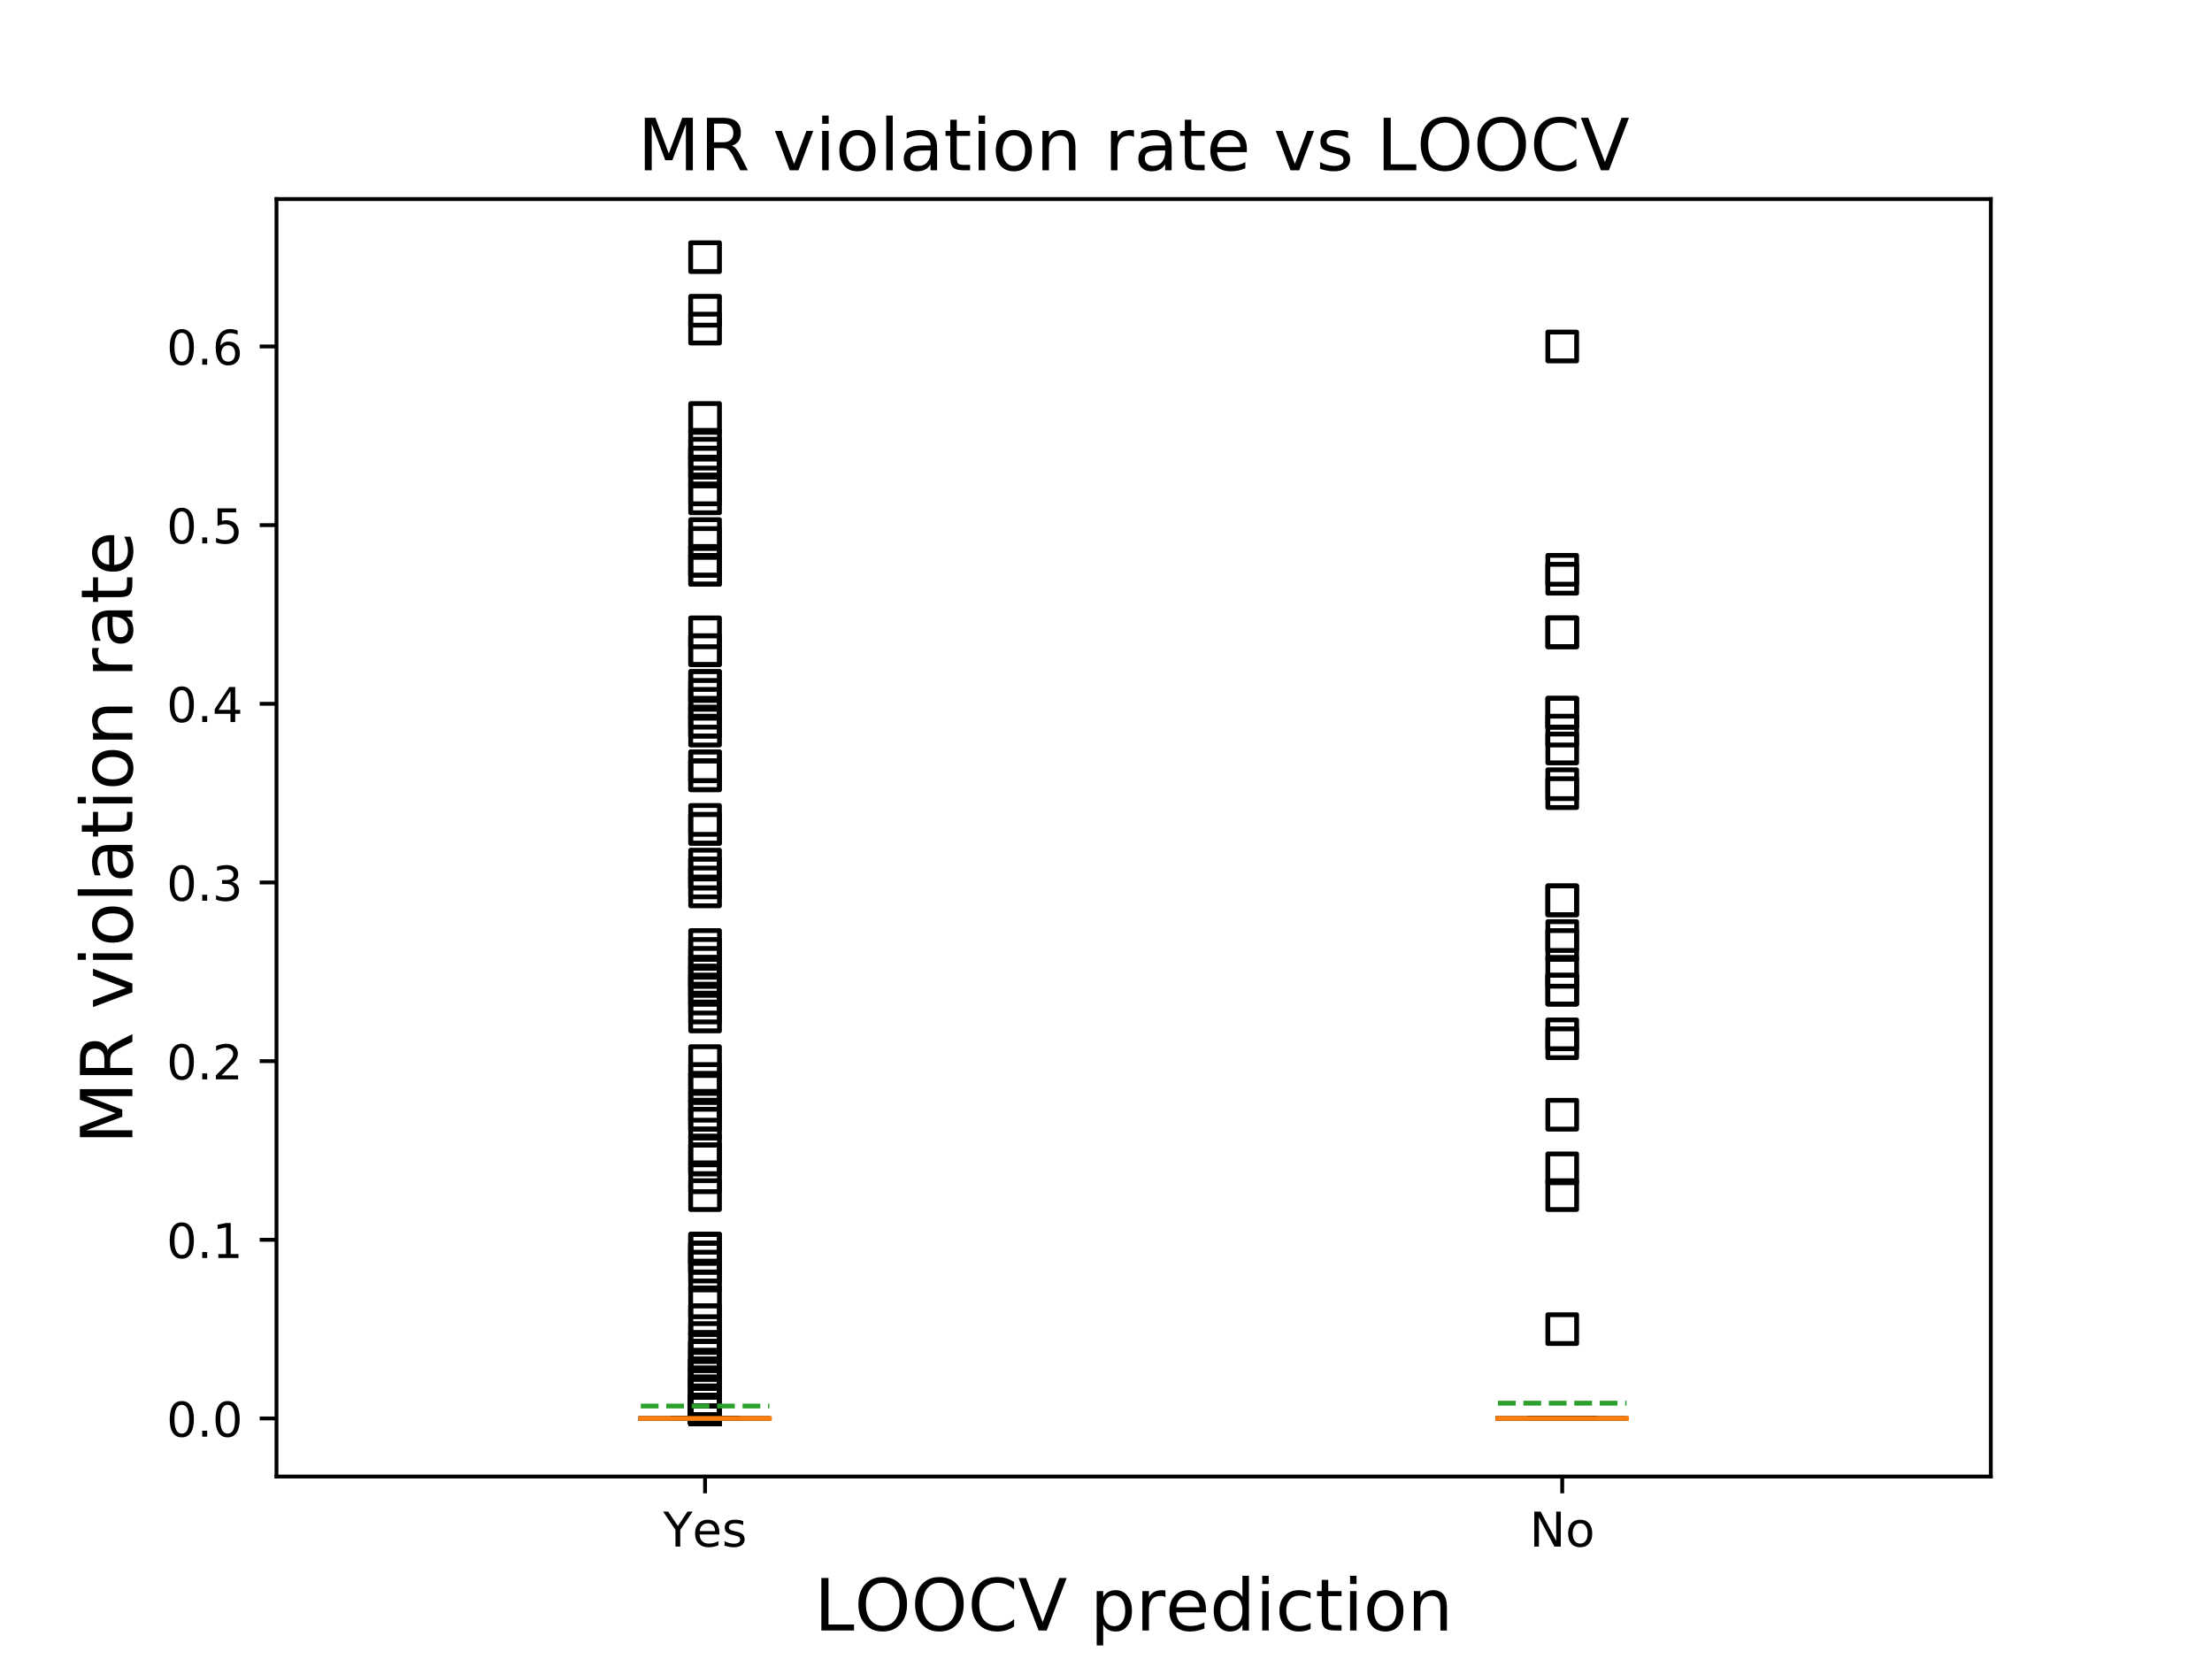 <?xml version="1.0" encoding="utf-8" standalone="no"?>
<!DOCTYPE svg PUBLIC "-//W3C//DTD SVG 1.1//EN"
  "http://www.w3.org/Graphics/SVG/1.1/DTD/svg11.dtd">
<!-- Created with matplotlib (https://matplotlib.org/) -->
<svg height="345.6pt" version="1.1" viewBox="0 0 460.8 345.6" width="460.8pt" xmlns="http://www.w3.org/2000/svg" xmlns:xlink="http://www.w3.org/1999/xlink">
 <defs>
  <style type="text/css">
*{stroke-linecap:butt;stroke-linejoin:round;}
  </style>
 </defs>
 <g id="figure_1">
  <g id="patch_1">
   <path d="M 0 345.6 
L 460.8 345.6 
L 460.8 0 
L 0 0 
z
" style="fill:#ffffff;"/>
  </g>
  <g id="axes_1">
   <g id="patch_2">
    <path d="M 57.6 307.584 
L 414.72 307.584 
L 414.72 41.472 
L 57.6 41.472 
z
" style="fill:#ffffff;"/>
   </g>
   <g id="matplotlib.axis_1">
    <g id="xtick_1">
     <g id="line2d_1">
      <defs>
       <path d="M 0 0 
L 0 3.5 
" id="m3dc7f9dce0" style="stroke:#000000;stroke-width:0.8;"/>
      </defs>
      <g>
       <use style="stroke:#000000;stroke-width:0.8;" x="146.88" xlink:href="#m3dc7f9dce0" y="307.584"/>
      </g>
     </g>
     <g id="text_1">
      <!-- Yes -->
      <defs>
       <path d="M -0.203 72.906 
L 10.406 72.906 
L 30.609 42.922 
L 50.688 72.906 
L 61.281 72.906 
L 35.5 34.719 
L 35.5 0 
L 25.594 0 
L 25.594 34.719 
z
" id="DejaVuSans-89"/>
       <path d="M 56.203 29.594 
L 56.203 25.203 
L 14.891 25.203 
Q 15.484 15.922 20.484 11.062 
Q 25.484 6.203 34.422 6.203 
Q 39.594 6.203 44.453 7.469 
Q 49.312 8.734 54.109 11.281 
L 54.109 2.781 
Q 49.266 0.734 44.188 -0.344 
Q 39.109 -1.422 33.891 -1.422 
Q 20.797 -1.422 13.156 6.188 
Q 5.516 13.812 5.516 26.812 
Q 5.516 40.234 12.766 48.109 
Q 20.016 56 32.328 56 
Q 43.359 56 49.781 48.891 
Q 56.203 41.797 56.203 29.594 
z
M 47.219 32.234 
Q 47.125 39.594 43.094 43.984 
Q 39.062 48.391 32.422 48.391 
Q 24.906 48.391 20.391 44.141 
Q 15.875 39.891 15.188 32.172 
z
" id="DejaVuSans-101"/>
       <path d="M 44.281 53.078 
L 44.281 44.578 
Q 40.484 46.531 36.375 47.5 
Q 32.281 48.484 27.875 48.484 
Q 21.188 48.484 17.844 46.438 
Q 14.5 44.391 14.5 40.281 
Q 14.5 37.156 16.891 35.375 
Q 19.281 33.594 26.516 31.984 
L 29.594 31.297 
Q 39.156 29.25 43.188 25.516 
Q 47.219 21.781 47.219 15.094 
Q 47.219 7.469 41.188 3.016 
Q 35.156 -1.422 24.609 -1.422 
Q 20.219 -1.422 15.453 -0.562 
Q 10.688 0.297 5.422 2 
L 5.422 11.281 
Q 10.406 8.688 15.234 7.391 
Q 20.062 6.109 24.812 6.109 
Q 31.156 6.109 34.562 8.281 
Q 37.984 10.453 37.984 14.406 
Q 37.984 18.062 35.516 20.016 
Q 33.062 21.969 24.703 23.781 
L 21.578 24.516 
Q 13.234 26.266 9.516 29.906 
Q 5.812 33.547 5.812 39.891 
Q 5.812 47.609 11.281 51.797 
Q 16.75 56 26.812 56 
Q 31.781 56 36.172 55.266 
Q 40.578 54.547 44.281 53.078 
z
" id="DejaVuSans-115"/>
      </defs>
      <g transform="translate(138.155 322.182)scale(0.1 -0.1)">
       <use xlink:href="#DejaVuSans-89"/>
       <use x="60.881" xlink:href="#DejaVuSans-101"/>
       <use x="122.404" xlink:href="#DejaVuSans-115"/>
      </g>
     </g>
    </g>
    <g id="xtick_2">
     <g id="line2d_2">
      <g>
       <use style="stroke:#000000;stroke-width:0.8;" x="325.44" xlink:href="#m3dc7f9dce0" y="307.584"/>
      </g>
     </g>
     <g id="text_2">
      <!-- No -->
      <defs>
       <path d="M 9.812 72.906 
L 23.094 72.906 
L 55.422 11.922 
L 55.422 72.906 
L 64.984 72.906 
L 64.984 0 
L 51.703 0 
L 19.391 60.984 
L 19.391 0 
L 9.812 0 
z
" id="DejaVuSans-78"/>
       <path d="M 30.609 48.391 
Q 23.391 48.391 19.188 42.75 
Q 14.984 37.109 14.984 27.297 
Q 14.984 17.484 19.156 11.844 
Q 23.344 6.203 30.609 6.203 
Q 37.797 6.203 41.984 11.859 
Q 46.188 17.531 46.188 27.297 
Q 46.188 37.016 41.984 42.703 
Q 37.797 48.391 30.609 48.391 
z
M 30.609 56 
Q 42.328 56 49.016 48.375 
Q 55.719 40.766 55.719 27.297 
Q 55.719 13.875 49.016 6.219 
Q 42.328 -1.422 30.609 -1.422 
Q 18.844 -1.422 12.172 6.219 
Q 5.516 13.875 5.516 27.297 
Q 5.516 40.766 12.172 48.375 
Q 18.844 56 30.609 56 
z
" id="DejaVuSans-111"/>
      </defs>
      <g transform="translate(318.64 322.182)scale(0.1 -0.1)">
       <use xlink:href="#DejaVuSans-78"/>
       <use x="74.805" xlink:href="#DejaVuSans-111"/>
      </g>
     </g>
    </g>
    <g id="text_3">
     <!-- LOOCV prediction -->
     <defs>
      <path d="M 9.812 72.906 
L 19.672 72.906 
L 19.672 8.297 
L 55.172 8.297 
L 55.172 0 
L 9.812 0 
z
" id="DejaVuSans-76"/>
      <path d="M 39.406 66.219 
Q 28.656 66.219 22.328 58.203 
Q 16.016 50.203 16.016 36.375 
Q 16.016 22.609 22.328 14.594 
Q 28.656 6.594 39.406 6.594 
Q 50.141 6.594 56.422 14.594 
Q 62.703 22.609 62.703 36.375 
Q 62.703 50.203 56.422 58.203 
Q 50.141 66.219 39.406 66.219 
z
M 39.406 74.219 
Q 54.734 74.219 63.906 63.938 
Q 73.094 53.656 73.094 36.375 
Q 73.094 19.141 63.906 8.859 
Q 54.734 -1.422 39.406 -1.422 
Q 24.031 -1.422 14.812 8.828 
Q 5.609 19.094 5.609 36.375 
Q 5.609 53.656 14.812 63.938 
Q 24.031 74.219 39.406 74.219 
z
" id="DejaVuSans-79"/>
      <path d="M 64.406 67.281 
L 64.406 56.891 
Q 59.422 61.531 53.781 63.812 
Q 48.141 66.109 41.797 66.109 
Q 29.297 66.109 22.656 58.469 
Q 16.016 50.828 16.016 36.375 
Q 16.016 21.969 22.656 14.328 
Q 29.297 6.688 41.797 6.688 
Q 48.141 6.688 53.781 8.984 
Q 59.422 11.281 64.406 15.922 
L 64.406 5.609 
Q 59.234 2.094 53.438 0.328 
Q 47.656 -1.422 41.219 -1.422 
Q 24.656 -1.422 15.125 8.703 
Q 5.609 18.844 5.609 36.375 
Q 5.609 53.953 15.125 64.078 
Q 24.656 74.219 41.219 74.219 
Q 47.75 74.219 53.531 72.484 
Q 59.328 70.75 64.406 67.281 
z
" id="DejaVuSans-67"/>
      <path d="M 28.609 0 
L 0.781 72.906 
L 11.078 72.906 
L 34.188 11.531 
L 57.328 72.906 
L 67.578 72.906 
L 39.797 0 
z
" id="DejaVuSans-86"/>
      <path id="DejaVuSans-32"/>
      <path d="M 18.109 8.203 
L 18.109 -20.797 
L 9.078 -20.797 
L 9.078 54.688 
L 18.109 54.688 
L 18.109 46.391 
Q 20.953 51.266 25.266 53.625 
Q 29.594 56 35.594 56 
Q 45.562 56 51.781 48.094 
Q 58.016 40.188 58.016 27.297 
Q 58.016 14.406 51.781 6.484 
Q 45.562 -1.422 35.594 -1.422 
Q 29.594 -1.422 25.266 0.953 
Q 20.953 3.328 18.109 8.203 
z
M 48.688 27.297 
Q 48.688 37.203 44.609 42.844 
Q 40.531 48.484 33.406 48.484 
Q 26.266 48.484 22.188 42.844 
Q 18.109 37.203 18.109 27.297 
Q 18.109 17.391 22.188 11.75 
Q 26.266 6.109 33.406 6.109 
Q 40.531 6.109 44.609 11.75 
Q 48.688 17.391 48.688 27.297 
z
" id="DejaVuSans-112"/>
      <path d="M 41.109 46.297 
Q 39.594 47.172 37.812 47.578 
Q 36.031 48 33.891 48 
Q 26.266 48 22.188 43.047 
Q 18.109 38.094 18.109 28.812 
L 18.109 0 
L 9.078 0 
L 9.078 54.688 
L 18.109 54.688 
L 18.109 46.188 
Q 20.953 51.172 25.484 53.578 
Q 30.031 56 36.531 56 
Q 37.453 56 38.578 55.875 
Q 39.703 55.766 41.062 55.516 
z
" id="DejaVuSans-114"/>
      <path d="M 45.406 46.391 
L 45.406 75.984 
L 54.391 75.984 
L 54.391 0 
L 45.406 0 
L 45.406 8.203 
Q 42.578 3.328 38.25 0.953 
Q 33.938 -1.422 27.875 -1.422 
Q 17.969 -1.422 11.734 6.484 
Q 5.516 14.406 5.516 27.297 
Q 5.516 40.188 11.734 48.094 
Q 17.969 56 27.875 56 
Q 33.938 56 38.25 53.625 
Q 42.578 51.266 45.406 46.391 
z
M 14.797 27.297 
Q 14.797 17.391 18.875 11.75 
Q 22.953 6.109 30.078 6.109 
Q 37.203 6.109 41.297 11.75 
Q 45.406 17.391 45.406 27.297 
Q 45.406 37.203 41.297 42.844 
Q 37.203 48.484 30.078 48.484 
Q 22.953 48.484 18.875 42.844 
Q 14.797 37.203 14.797 27.297 
z
" id="DejaVuSans-100"/>
      <path d="M 9.422 54.688 
L 18.406 54.688 
L 18.406 0 
L 9.422 0 
z
M 9.422 75.984 
L 18.406 75.984 
L 18.406 64.594 
L 9.422 64.594 
z
" id="DejaVuSans-105"/>
      <path d="M 48.781 52.594 
L 48.781 44.188 
Q 44.969 46.297 41.141 47.344 
Q 37.312 48.391 33.406 48.391 
Q 24.656 48.391 19.812 42.844 
Q 14.984 37.312 14.984 27.297 
Q 14.984 17.281 19.812 11.734 
Q 24.656 6.203 33.406 6.203 
Q 37.312 6.203 41.141 7.25 
Q 44.969 8.297 48.781 10.406 
L 48.781 2.094 
Q 45.016 0.344 40.984 -0.531 
Q 36.969 -1.422 32.422 -1.422 
Q 20.062 -1.422 12.781 6.344 
Q 5.516 14.109 5.516 27.297 
Q 5.516 40.672 12.859 48.328 
Q 20.219 56 33.016 56 
Q 37.156 56 41.109 55.141 
Q 45.062 54.297 48.781 52.594 
z
" id="DejaVuSans-99"/>
      <path d="M 18.312 70.219 
L 18.312 54.688 
L 36.812 54.688 
L 36.812 47.703 
L 18.312 47.703 
L 18.312 18.016 
Q 18.312 11.328 20.141 9.422 
Q 21.969 7.516 27.594 7.516 
L 36.812 7.516 
L 36.812 0 
L 27.594 0 
Q 17.188 0 13.234 3.875 
Q 9.281 7.766 9.281 18.016 
L 9.281 47.703 
L 2.688 47.703 
L 2.688 54.688 
L 9.281 54.688 
L 9.281 70.219 
z
" id="DejaVuSans-116"/>
      <path d="M 54.891 33.016 
L 54.891 0 
L 45.906 0 
L 45.906 32.719 
Q 45.906 40.484 42.875 44.328 
Q 39.844 48.188 33.797 48.188 
Q 26.516 48.188 22.312 43.547 
Q 18.109 38.922 18.109 30.906 
L 18.109 0 
L 9.078 0 
L 9.078 54.688 
L 18.109 54.688 
L 18.109 46.188 
Q 21.344 51.125 25.703 53.562 
Q 30.078 56 35.797 56 
Q 45.219 56 50.047 50.172 
Q 54.891 44.344 54.891 33.016 
z
" id="DejaVuSans-110"/>
     </defs>
     <g transform="translate(169.634 339.66)scale(0.15 -0.15)">
      <use xlink:href="#DejaVuSans-76"/>
      <use x="55.666" xlink:href="#DejaVuSans-79"/>
      <use x="134.377" xlink:href="#DejaVuSans-79"/>
      <use x="213.088" xlink:href="#DejaVuSans-67"/>
      <use x="282.912" xlink:href="#DejaVuSans-86"/>
      <use x="351.32" xlink:href="#DejaVuSans-32"/>
      <use x="383.107" xlink:href="#DejaVuSans-112"/>
      <use x="446.584" xlink:href="#DejaVuSans-114"/>
      <use x="487.666" xlink:href="#DejaVuSans-101"/>
      <use x="549.189" xlink:href="#DejaVuSans-100"/>
      <use x="612.666" xlink:href="#DejaVuSans-105"/>
      <use x="640.449" xlink:href="#DejaVuSans-99"/>
      <use x="695.43" xlink:href="#DejaVuSans-116"/>
      <use x="734.639" xlink:href="#DejaVuSans-105"/>
      <use x="762.422" xlink:href="#DejaVuSans-111"/>
      <use x="823.604" xlink:href="#DejaVuSans-110"/>
     </g>
    </g>
   </g>
   <g id="matplotlib.axis_2">
    <g id="ytick_1">
     <g id="line2d_3">
      <defs>
       <path d="M 0 0 
L -3.5 0 
" id="m9a5facb327" style="stroke:#000000;stroke-width:0.8;"/>
      </defs>
      <g>
       <use style="stroke:#000000;stroke-width:0.8;" x="57.6" xlink:href="#m9a5facb327" y="295.488"/>
      </g>
     </g>
     <g id="text_4">
      <!-- 0.0 -->
      <defs>
       <path d="M 31.781 66.406 
Q 24.172 66.406 20.328 58.906 
Q 16.5 51.422 16.5 36.375 
Q 16.5 21.391 20.328 13.891 
Q 24.172 6.391 31.781 6.391 
Q 39.453 6.391 43.281 13.891 
Q 47.125 21.391 47.125 36.375 
Q 47.125 51.422 43.281 58.906 
Q 39.453 66.406 31.781 66.406 
z
M 31.781 74.219 
Q 44.047 74.219 50.516 64.516 
Q 56.984 54.828 56.984 36.375 
Q 56.984 17.969 50.516 8.266 
Q 44.047 -1.422 31.781 -1.422 
Q 19.531 -1.422 13.062 8.266 
Q 6.594 17.969 6.594 36.375 
Q 6.594 54.828 13.062 64.516 
Q 19.531 74.219 31.781 74.219 
z
" id="DejaVuSans-48"/>
       <path d="M 10.688 12.406 
L 21 12.406 
L 21 0 
L 10.688 0 
z
" id="DejaVuSans-46"/>
      </defs>
      <g transform="translate(34.697 299.287)scale(0.1 -0.1)">
       <use xlink:href="#DejaVuSans-48"/>
       <use x="63.623" xlink:href="#DejaVuSans-46"/>
       <use x="95.41" xlink:href="#DejaVuSans-48"/>
      </g>
     </g>
    </g>
    <g id="ytick_2">
     <g id="line2d_4">
      <g>
       <use style="stroke:#000000;stroke-width:0.8;" x="57.6" xlink:href="#m9a5facb327" y="258.27"/>
      </g>
     </g>
     <g id="text_5">
      <!-- 0.1 -->
      <defs>
       <path d="M 12.406 8.297 
L 28.516 8.297 
L 28.516 63.922 
L 10.984 60.406 
L 10.984 69.391 
L 28.422 72.906 
L 38.281 72.906 
L 38.281 8.297 
L 54.391 8.297 
L 54.391 0 
L 12.406 0 
z
" id="DejaVuSans-49"/>
      </defs>
      <g transform="translate(34.697 262.069)scale(0.1 -0.1)">
       <use xlink:href="#DejaVuSans-48"/>
       <use x="63.623" xlink:href="#DejaVuSans-46"/>
       <use x="95.41" xlink:href="#DejaVuSans-49"/>
      </g>
     </g>
    </g>
    <g id="ytick_3">
     <g id="line2d_5">
      <g>
       <use style="stroke:#000000;stroke-width:0.8;" x="57.6" xlink:href="#m9a5facb327" y="221.051"/>
      </g>
     </g>
     <g id="text_6">
      <!-- 0.2 -->
      <defs>
       <path d="M 19.188 8.297 
L 53.609 8.297 
L 53.609 0 
L 7.328 0 
L 7.328 8.297 
Q 12.938 14.109 22.625 23.891 
Q 32.328 33.688 34.812 36.531 
Q 39.547 41.844 41.422 45.531 
Q 43.312 49.219 43.312 52.781 
Q 43.312 58.594 39.234 62.25 
Q 35.156 65.922 28.609 65.922 
Q 23.969 65.922 18.812 64.312 
Q 13.672 62.703 7.812 59.422 
L 7.812 69.391 
Q 13.766 71.781 18.938 73 
Q 24.125 74.219 28.422 74.219 
Q 39.75 74.219 46.484 68.547 
Q 53.219 62.891 53.219 53.422 
Q 53.219 48.922 51.531 44.891 
Q 49.859 40.875 45.406 35.406 
Q 44.188 33.984 37.641 27.219 
Q 31.109 20.453 19.188 8.297 
z
" id="DejaVuSans-50"/>
      </defs>
      <g transform="translate(34.697 224.85)scale(0.1 -0.1)">
       <use xlink:href="#DejaVuSans-48"/>
       <use x="63.623" xlink:href="#DejaVuSans-46"/>
       <use x="95.41" xlink:href="#DejaVuSans-50"/>
      </g>
     </g>
    </g>
    <g id="ytick_4">
     <g id="line2d_6">
      <g>
       <use style="stroke:#000000;stroke-width:0.8;" x="57.6" xlink:href="#m9a5facb327" y="183.833"/>
      </g>
     </g>
     <g id="text_7">
      <!-- 0.3 -->
      <defs>
       <path d="M 40.578 39.312 
Q 47.656 37.797 51.625 33 
Q 55.609 28.219 55.609 21.188 
Q 55.609 10.406 48.188 4.484 
Q 40.766 -1.422 27.094 -1.422 
Q 22.516 -1.422 17.656 -0.516 
Q 12.797 0.391 7.625 2.203 
L 7.625 11.719 
Q 11.719 9.328 16.594 8.109 
Q 21.484 6.891 26.812 6.891 
Q 36.078 6.891 40.938 10.547 
Q 45.797 14.203 45.797 21.188 
Q 45.797 27.641 41.281 31.266 
Q 36.766 34.906 28.719 34.906 
L 20.219 34.906 
L 20.219 43.016 
L 29.109 43.016 
Q 36.375 43.016 40.234 45.922 
Q 44.094 48.828 44.094 54.297 
Q 44.094 59.906 40.109 62.906 
Q 36.141 65.922 28.719 65.922 
Q 24.656 65.922 20.016 65.031 
Q 15.375 64.156 9.812 62.312 
L 9.812 71.094 
Q 15.438 72.656 20.344 73.438 
Q 25.25 74.219 29.594 74.219 
Q 40.828 74.219 47.359 69.109 
Q 53.906 64.016 53.906 55.328 
Q 53.906 49.266 50.438 45.094 
Q 46.969 40.922 40.578 39.312 
z
" id="DejaVuSans-51"/>
      </defs>
      <g transform="translate(34.697 187.632)scale(0.1 -0.1)">
       <use xlink:href="#DejaVuSans-48"/>
       <use x="63.623" xlink:href="#DejaVuSans-46"/>
       <use x="95.41" xlink:href="#DejaVuSans-51"/>
      </g>
     </g>
    </g>
    <g id="ytick_5">
     <g id="line2d_7">
      <g>
       <use style="stroke:#000000;stroke-width:0.8;" x="57.6" xlink:href="#m9a5facb327" y="146.614"/>
      </g>
     </g>
     <g id="text_8">
      <!-- 0.4 -->
      <defs>
       <path d="M 37.797 64.312 
L 12.891 25.391 
L 37.797 25.391 
z
M 35.203 72.906 
L 47.609 72.906 
L 47.609 25.391 
L 58.016 25.391 
L 58.016 17.188 
L 47.609 17.188 
L 47.609 0 
L 37.797 0 
L 37.797 17.188 
L 4.891 17.188 
L 4.891 26.703 
z
" id="DejaVuSans-52"/>
      </defs>
      <g transform="translate(34.697 150.413)scale(0.1 -0.1)">
       <use xlink:href="#DejaVuSans-48"/>
       <use x="63.623" xlink:href="#DejaVuSans-46"/>
       <use x="95.41" xlink:href="#DejaVuSans-52"/>
      </g>
     </g>
    </g>
    <g id="ytick_6">
     <g id="line2d_8">
      <g>
       <use style="stroke:#000000;stroke-width:0.8;" x="57.6" xlink:href="#m9a5facb327" y="109.396"/>
      </g>
     </g>
     <g id="text_9">
      <!-- 0.5 -->
      <defs>
       <path d="M 10.797 72.906 
L 49.516 72.906 
L 49.516 64.594 
L 19.828 64.594 
L 19.828 46.734 
Q 21.969 47.469 24.109 47.828 
Q 26.266 48.188 28.422 48.188 
Q 40.625 48.188 47.75 41.5 
Q 54.891 34.812 54.891 23.391 
Q 54.891 11.625 47.562 5.094 
Q 40.234 -1.422 26.906 -1.422 
Q 22.312 -1.422 17.547 -0.641 
Q 12.797 0.141 7.719 1.703 
L 7.719 11.625 
Q 12.109 9.234 16.797 8.062 
Q 21.484 6.891 26.703 6.891 
Q 35.156 6.891 40.078 11.328 
Q 45.016 15.766 45.016 23.391 
Q 45.016 31 40.078 35.438 
Q 35.156 39.891 26.703 39.891 
Q 22.75 39.891 18.812 39.016 
Q 14.891 38.141 10.797 36.281 
z
" id="DejaVuSans-53"/>
      </defs>
      <g transform="translate(34.697 113.195)scale(0.1 -0.1)">
       <use xlink:href="#DejaVuSans-48"/>
       <use x="63.623" xlink:href="#DejaVuSans-46"/>
       <use x="95.41" xlink:href="#DejaVuSans-53"/>
      </g>
     </g>
    </g>
    <g id="ytick_7">
     <g id="line2d_9">
      <g>
       <use style="stroke:#000000;stroke-width:0.8;" x="57.6" xlink:href="#m9a5facb327" y="72.177"/>
      </g>
     </g>
     <g id="text_10">
      <!-- 0.6 -->
      <defs>
       <path d="M 33.016 40.375 
Q 26.375 40.375 22.484 35.828 
Q 18.609 31.297 18.609 23.391 
Q 18.609 15.531 22.484 10.953 
Q 26.375 6.391 33.016 6.391 
Q 39.656 6.391 43.531 10.953 
Q 47.406 15.531 47.406 23.391 
Q 47.406 31.297 43.531 35.828 
Q 39.656 40.375 33.016 40.375 
z
M 52.594 71.297 
L 52.594 62.312 
Q 48.875 64.062 45.094 64.984 
Q 41.312 65.922 37.594 65.922 
Q 27.828 65.922 22.672 59.328 
Q 17.531 52.734 16.797 39.406 
Q 19.672 43.656 24.016 45.922 
Q 28.375 48.188 33.594 48.188 
Q 44.578 48.188 50.953 41.516 
Q 57.328 34.859 57.328 23.391 
Q 57.328 12.156 50.688 5.359 
Q 44.047 -1.422 33.016 -1.422 
Q 20.359 -1.422 13.672 8.266 
Q 6.984 17.969 6.984 36.375 
Q 6.984 53.656 15.188 63.938 
Q 23.391 74.219 37.203 74.219 
Q 40.922 74.219 44.703 73.484 
Q 48.484 72.75 52.594 71.297 
z
" id="DejaVuSans-54"/>
      </defs>
      <g transform="translate(34.697 75.976)scale(0.1 -0.1)">
       <use xlink:href="#DejaVuSans-48"/>
       <use x="63.623" xlink:href="#DejaVuSans-46"/>
       <use x="95.41" xlink:href="#DejaVuSans-54"/>
      </g>
     </g>
    </g>
    <g id="text_11">
     <!-- MR violation rate -->
     <defs>
      <path d="M 9.812 72.906 
L 24.516 72.906 
L 43.109 23.297 
L 61.812 72.906 
L 76.516 72.906 
L 76.516 0 
L 66.891 0 
L 66.891 64.016 
L 48.094 14.016 
L 38.188 14.016 
L 19.391 64.016 
L 19.391 0 
L 9.812 0 
z
" id="DejaVuSans-77"/>
      <path d="M 44.391 34.188 
Q 47.562 33.109 50.562 29.594 
Q 53.562 26.078 56.594 19.922 
L 66.609 0 
L 56 0 
L 46.688 18.703 
Q 43.062 26.031 39.672 28.422 
Q 36.281 30.812 30.422 30.812 
L 19.672 30.812 
L 19.672 0 
L 9.812 0 
L 9.812 72.906 
L 32.078 72.906 
Q 44.578 72.906 50.734 67.672 
Q 56.891 62.453 56.891 51.906 
Q 56.891 45.016 53.688 40.469 
Q 50.484 35.938 44.391 34.188 
z
M 19.672 64.797 
L 19.672 38.922 
L 32.078 38.922 
Q 39.203 38.922 42.844 42.219 
Q 46.484 45.516 46.484 51.906 
Q 46.484 58.297 42.844 61.547 
Q 39.203 64.797 32.078 64.797 
z
" id="DejaVuSans-82"/>
      <path d="M 2.984 54.688 
L 12.5 54.688 
L 29.594 8.797 
L 46.688 54.688 
L 56.203 54.688 
L 35.688 0 
L 23.484 0 
z
" id="DejaVuSans-118"/>
      <path d="M 9.422 75.984 
L 18.406 75.984 
L 18.406 0 
L 9.422 0 
z
" id="DejaVuSans-108"/>
      <path d="M 34.281 27.484 
Q 23.391 27.484 19.188 25 
Q 14.984 22.516 14.984 16.5 
Q 14.984 11.719 18.141 8.906 
Q 21.297 6.109 26.703 6.109 
Q 34.188 6.109 38.703 11.406 
Q 43.219 16.703 43.219 25.484 
L 43.219 27.484 
z
M 52.203 31.203 
L 52.203 0 
L 43.219 0 
L 43.219 8.297 
Q 40.141 3.328 35.547 0.953 
Q 30.953 -1.422 24.312 -1.422 
Q 15.922 -1.422 10.953 3.297 
Q 6 8.016 6 15.922 
Q 6 25.141 12.172 29.828 
Q 18.359 34.516 30.609 34.516 
L 43.219 34.516 
L 43.219 35.406 
Q 43.219 41.609 39.141 45 
Q 35.062 48.391 27.688 48.391 
Q 23 48.391 18.547 47.266 
Q 14.109 46.141 10.016 43.891 
L 10.016 52.203 
Q 14.938 54.109 19.578 55.047 
Q 24.219 56 28.609 56 
Q 40.484 56 46.344 49.844 
Q 52.203 43.703 52.203 31.203 
z
" id="DejaVuSans-97"/>
     </defs>
     <g transform="translate(27.577 238.369)rotate(-90)scale(0.15 -0.15)">
      <use xlink:href="#DejaVuSans-77"/>
      <use x="86.279" xlink:href="#DejaVuSans-82"/>
      <use x="155.762" xlink:href="#DejaVuSans-32"/>
      <use x="187.549" xlink:href="#DejaVuSans-118"/>
      <use x="246.729" xlink:href="#DejaVuSans-105"/>
      <use x="274.512" xlink:href="#DejaVuSans-111"/>
      <use x="335.693" xlink:href="#DejaVuSans-108"/>
      <use x="363.477" xlink:href="#DejaVuSans-97"/>
      <use x="424.756" xlink:href="#DejaVuSans-116"/>
      <use x="463.965" xlink:href="#DejaVuSans-105"/>
      <use x="491.748" xlink:href="#DejaVuSans-111"/>
      <use x="552.93" xlink:href="#DejaVuSans-110"/>
      <use x="616.309" xlink:href="#DejaVuSans-32"/>
      <use x="648.096" xlink:href="#DejaVuSans-114"/>
      <use x="689.209" xlink:href="#DejaVuSans-97"/>
      <use x="750.488" xlink:href="#DejaVuSans-116"/>
      <use x="789.697" xlink:href="#DejaVuSans-101"/>
     </g>
    </g>
   </g>
   <g id="line2d_10">
    <path clip-path="url(#pbfc3f7290b)" d="M 133.488 295.488 
L 160.272 295.488 
L 160.272 295.488 
L 133.488 295.488 
L 133.488 295.488 
" style="fill:none;stroke:#000000;stroke-linecap:square;"/>
   </g>
   <g id="line2d_11">
    <path clip-path="url(#pbfc3f7290b)" d="M 146.88 295.488 
L 146.88 295.488 
" style="fill:none;stroke:#000000;stroke-linecap:square;"/>
   </g>
   <g id="line2d_12">
    <path clip-path="url(#pbfc3f7290b)" d="M 146.88 295.488 
L 146.88 295.488 
" style="fill:none;stroke:#000000;stroke-linecap:square;"/>
   </g>
   <g id="line2d_13">
    <path clip-path="url(#pbfc3f7290b)" d="M 140.184 295.488 
L 153.576 295.488 
" style="fill:none;stroke:#000000;stroke-linecap:square;"/>
   </g>
   <g id="line2d_14">
    <path clip-path="url(#pbfc3f7290b)" d="M 140.184 295.488 
L 153.576 295.488 
" style="fill:none;stroke:#000000;stroke-linecap:square;"/>
   </g>
   <g id="line2d_15">
    <defs>
     <path d="M -3 3 
L 3 3 
L 3 -3 
L -3 -3 
z
" id="m8f4a3ab2e4" style="stroke:#000000;stroke-linejoin:miter;"/>
    </defs>
    <g clip-path="url(#pbfc3f7290b)">
     <use style="fill-opacity:0;stroke:#000000;stroke-linejoin:miter;" x="146.88" xlink:href="#m8f4a3ab2e4" y="148.475"/>
     <use style="fill-opacity:0;stroke:#000000;stroke-linejoin:miter;" x="146.88" xlink:href="#m8f4a3ab2e4" y="232.217"/>
     <use style="fill-opacity:0;stroke:#000000;stroke-linejoin:miter;" x="146.88" xlink:href="#m8f4a3ab2e4" y="181.972"/>
     <use style="fill-opacity:0;stroke:#000000;stroke-linejoin:miter;" x="146.88" xlink:href="#m8f4a3ab2e4" y="94.508"/>
     <use style="fill-opacity:0;stroke:#000000;stroke-linejoin:miter;" x="146.88" xlink:href="#m8f4a3ab2e4" y="135.449"/>
     <use style="fill-opacity:0;stroke:#000000;stroke-linejoin:miter;" x="146.88" xlink:href="#m8f4a3ab2e4" y="293.627"/>
     <use style="fill-opacity:0;stroke:#000000;stroke-linejoin:miter;" x="146.88" xlink:href="#m8f4a3ab2e4" y="293.627"/>
     <use style="fill-opacity:0;stroke:#000000;stroke-linejoin:miter;" x="146.88" xlink:href="#m8f4a3ab2e4" y="208.025"/>
     <use style="fill-opacity:0;stroke:#000000;stroke-linejoin:miter;" x="146.88" xlink:href="#m8f4a3ab2e4" y="282.462"/>
     <use style="fill-opacity:0;stroke:#000000;stroke-linejoin:miter;" x="146.88" xlink:href="#m8f4a3ab2e4" y="282.462"/>
     <use style="fill-opacity:0;stroke:#000000;stroke-linejoin:miter;" x="146.88" xlink:href="#m8f4a3ab2e4" y="180.111"/>
     <use style="fill-opacity:0;stroke:#000000;stroke-linejoin:miter;" x="146.88" xlink:href="#m8f4a3ab2e4" y="142.892"/>
     <use style="fill-opacity:0;stroke:#000000;stroke-linejoin:miter;" x="146.88" xlink:href="#m8f4a3ab2e4" y="261.991"/>
     <use style="fill-opacity:0;stroke:#000000;stroke-linejoin:miter;" x="146.88" xlink:href="#m8f4a3ab2e4" y="260.13"/>
     <use style="fill-opacity:0;stroke:#000000;stroke-linejoin:miter;" x="146.88" xlink:href="#m8f4a3ab2e4" y="260.13"/>
     <use style="fill-opacity:0;stroke:#000000;stroke-linejoin:miter;" x="146.88" xlink:href="#m8f4a3ab2e4" y="261.991"/>
     <use style="fill-opacity:0;stroke:#000000;stroke-linejoin:miter;" x="146.88" xlink:href="#m8f4a3ab2e4" y="245.243"/>
     <use style="fill-opacity:0;stroke:#000000;stroke-linejoin:miter;" x="146.88" xlink:href="#m8f4a3ab2e4" y="161.502"/>
     <use style="fill-opacity:0;stroke:#000000;stroke-linejoin:miter;" x="146.88" xlink:href="#m8f4a3ab2e4" y="144.753"/>
     <use style="fill-opacity:0;stroke:#000000;stroke-linejoin:miter;" x="146.88" xlink:href="#m8f4a3ab2e4" y="271.296"/>
     <use style="fill-opacity:0;stroke:#000000;stroke-linejoin:miter;" x="146.88" xlink:href="#m8f4a3ab2e4" y="278.74"/>
     <use style="fill-opacity:0;stroke:#000000;stroke-linejoin:miter;" x="146.88" xlink:href="#m8f4a3ab2e4" y="286.183"/>
     <use style="fill-opacity:0;stroke:#000000;stroke-linejoin:miter;" x="146.88" xlink:href="#m8f4a3ab2e4" y="286.183"/>
     <use style="fill-opacity:0;stroke:#000000;stroke-linejoin:miter;" x="146.88" xlink:href="#m8f4a3ab2e4" y="280.601"/>
     <use style="fill-opacity:0;stroke:#000000;stroke-linejoin:miter;" x="146.88" xlink:href="#m8f4a3ab2e4" y="286.183"/>
     <use style="fill-opacity:0;stroke:#000000;stroke-linejoin:miter;" x="146.88" xlink:href="#m8f4a3ab2e4" y="239.66"/>
     <use style="fill-opacity:0;stroke:#000000;stroke-linejoin:miter;" x="146.88" xlink:href="#m8f4a3ab2e4" y="288.044"/>
     <use style="fill-opacity:0;stroke:#000000;stroke-linejoin:miter;" x="146.88" xlink:href="#m8f4a3ab2e4" y="282.462"/>
     <use style="fill-opacity:0;stroke:#000000;stroke-linejoin:miter;" x="146.88" xlink:href="#m8f4a3ab2e4" y="286.183"/>
     <use style="fill-opacity:0;stroke:#000000;stroke-linejoin:miter;" x="146.88" xlink:href="#m8f4a3ab2e4" y="87.065"/>
     <use style="fill-opacity:0;stroke:#000000;stroke-linejoin:miter;" x="146.88" xlink:href="#m8f4a3ab2e4" y="116.839"/>
     <use style="fill-opacity:0;stroke:#000000;stroke-linejoin:miter;" x="146.88" xlink:href="#m8f4a3ab2e4" y="248.965"/>
     <use style="fill-opacity:0;stroke:#000000;stroke-linejoin:miter;" x="146.88" xlink:href="#m8f4a3ab2e4" y="232.217"/>
     <use style="fill-opacity:0;stroke:#000000;stroke-linejoin:miter;" x="146.88" xlink:href="#m8f4a3ab2e4" y="289.905"/>
     <use style="fill-opacity:0;stroke:#000000;stroke-linejoin:miter;" x="146.88" xlink:href="#m8f4a3ab2e4" y="198.72"/>
     <use style="fill-opacity:0;stroke:#000000;stroke-linejoin:miter;" x="146.88" xlink:href="#m8f4a3ab2e4" y="286.183"/>
     <use style="fill-opacity:0;stroke:#000000;stroke-linejoin:miter;" x="146.88" xlink:href="#m8f4a3ab2e4" y="226.634"/>
     <use style="fill-opacity:0;stroke:#000000;stroke-linejoin:miter;" x="146.88" xlink:href="#m8f4a3ab2e4" y="96.369"/>
     <use style="fill-opacity:0;stroke:#000000;stroke-linejoin:miter;" x="146.88" xlink:href="#m8f4a3ab2e4" y="150.336"/>
     <use style="fill-opacity:0;stroke:#000000;stroke-linejoin:miter;" x="146.88" xlink:href="#m8f4a3ab2e4" y="204.303"/>
     <use style="fill-opacity:0;stroke:#000000;stroke-linejoin:miter;" x="146.88" xlink:href="#m8f4a3ab2e4" y="170.806"/>
     <use style="fill-opacity:0;stroke:#000000;stroke-linejoin:miter;" x="146.88" xlink:href="#m8f4a3ab2e4" y="181.972"/>
     <use style="fill-opacity:0;stroke:#000000;stroke-linejoin:miter;" x="146.88" xlink:href="#m8f4a3ab2e4" y="209.886"/>
     <use style="fill-opacity:0;stroke:#000000;stroke-linejoin:miter;" x="146.88" xlink:href="#m8f4a3ab2e4" y="142.892"/>
     <use style="fill-opacity:0;stroke:#000000;stroke-linejoin:miter;" x="146.88" xlink:href="#m8f4a3ab2e4" y="96.369"/>
     <use style="fill-opacity:0;stroke:#000000;stroke-linejoin:miter;" x="146.88" xlink:href="#m8f4a3ab2e4" y="234.078"/>
     <use style="fill-opacity:0;stroke:#000000;stroke-linejoin:miter;" x="146.88" xlink:href="#m8f4a3ab2e4" y="68.455"/>
     <use style="fill-opacity:0;stroke:#000000;stroke-linejoin:miter;" x="146.88" xlink:href="#m8f4a3ab2e4" y="101.952"/>
     <use style="fill-opacity:0;stroke:#000000;stroke-linejoin:miter;" x="146.88" xlink:href="#m8f4a3ab2e4" y="159.641"/>
     <use style="fill-opacity:0;stroke:#000000;stroke-linejoin:miter;" x="146.88" xlink:href="#m8f4a3ab2e4" y="64.734"/>
     <use style="fill-opacity:0;stroke:#000000;stroke-linejoin:miter;" x="146.88" xlink:href="#m8f4a3ab2e4" y="146.614"/>
     <use style="fill-opacity:0;stroke:#000000;stroke-linejoin:miter;" x="146.88" xlink:href="#m8f4a3ab2e4" y="183.833"/>
     <use style="fill-opacity:0;stroke:#000000;stroke-linejoin:miter;" x="146.88" xlink:href="#m8f4a3ab2e4" y="226.634"/>
     <use style="fill-opacity:0;stroke:#000000;stroke-linejoin:miter;" x="146.88" xlink:href="#m8f4a3ab2e4" y="111.257"/>
     <use style="fill-opacity:0;stroke:#000000;stroke-linejoin:miter;" x="146.88" xlink:href="#m8f4a3ab2e4" y="150.336"/>
     <use style="fill-opacity:0;stroke:#000000;stroke-linejoin:miter;" x="146.88" xlink:href="#m8f4a3ab2e4" y="92.647"/>
     <use style="fill-opacity:0;stroke:#000000;stroke-linejoin:miter;" x="146.88" xlink:href="#m8f4a3ab2e4" y="230.356"/>
     <use style="fill-opacity:0;stroke:#000000;stroke-linejoin:miter;" x="146.88" xlink:href="#m8f4a3ab2e4" y="159.641"/>
     <use style="fill-opacity:0;stroke:#000000;stroke-linejoin:miter;" x="146.88" xlink:href="#m8f4a3ab2e4" y="118.7"/>
     <use style="fill-opacity:0;stroke:#000000;stroke-linejoin:miter;" x="146.88" xlink:href="#m8f4a3ab2e4" y="131.727"/>
     <use style="fill-opacity:0;stroke:#000000;stroke-linejoin:miter;" x="146.88" xlink:href="#m8f4a3ab2e4" y="206.164"/>
     <use style="fill-opacity:0;stroke:#000000;stroke-linejoin:miter;" x="146.88" xlink:href="#m8f4a3ab2e4" y="196.859"/>
     <use style="fill-opacity:0;stroke:#000000;stroke-linejoin:miter;" x="146.88" xlink:href="#m8f4a3ab2e4" y="118.7"/>
     <use style="fill-opacity:0;stroke:#000000;stroke-linejoin:miter;" x="146.88" xlink:href="#m8f4a3ab2e4" y="53.568"/>
     <use style="fill-opacity:0;stroke:#000000;stroke-linejoin:miter;" x="146.88" xlink:href="#m8f4a3ab2e4" y="98.23"/>
     <use style="fill-opacity:0;stroke:#000000;stroke-linejoin:miter;" x="146.88" xlink:href="#m8f4a3ab2e4" y="221.051"/>
     <use style="fill-opacity:0;stroke:#000000;stroke-linejoin:miter;" x="146.88" xlink:href="#m8f4a3ab2e4" y="116.839"/>
     <use style="fill-opacity:0;stroke:#000000;stroke-linejoin:miter;" x="146.88" xlink:href="#m8f4a3ab2e4" y="103.813"/>
     <use style="fill-opacity:0;stroke:#000000;stroke-linejoin:miter;" x="146.88" xlink:href="#m8f4a3ab2e4" y="293.627"/>
     <use style="fill-opacity:0;stroke:#000000;stroke-linejoin:miter;" x="146.88" xlink:href="#m8f4a3ab2e4" y="293.627"/>
     <use style="fill-opacity:0;stroke:#000000;stroke-linejoin:miter;" x="146.88" xlink:href="#m8f4a3ab2e4" y="293.627"/>
     <use style="fill-opacity:0;stroke:#000000;stroke-linejoin:miter;" x="146.88" xlink:href="#m8f4a3ab2e4" y="293.627"/>
     <use style="fill-opacity:0;stroke:#000000;stroke-linejoin:miter;" x="146.88" xlink:href="#m8f4a3ab2e4" y="293.627"/>
     <use style="fill-opacity:0;stroke:#000000;stroke-linejoin:miter;" x="146.88" xlink:href="#m8f4a3ab2e4" y="293.627"/>
     <use style="fill-opacity:0;stroke:#000000;stroke-linejoin:miter;" x="146.88" xlink:href="#m8f4a3ab2e4" y="293.627"/>
     <use style="fill-opacity:0;stroke:#000000;stroke-linejoin:miter;" x="146.88" xlink:href="#m8f4a3ab2e4" y="291.766"/>
     <use style="fill-opacity:0;stroke:#000000;stroke-linejoin:miter;" x="146.88" xlink:href="#m8f4a3ab2e4" y="289.905"/>
     <use style="fill-opacity:0;stroke:#000000;stroke-linejoin:miter;" x="146.88" xlink:href="#m8f4a3ab2e4" y="280.601"/>
     <use style="fill-opacity:0;stroke:#000000;stroke-linejoin:miter;" x="146.88" xlink:href="#m8f4a3ab2e4" y="291.766"/>
     <use style="fill-opacity:0;stroke:#000000;stroke-linejoin:miter;" x="146.88" xlink:href="#m8f4a3ab2e4" y="293.627"/>
     <use style="fill-opacity:0;stroke:#000000;stroke-linejoin:miter;" x="146.88" xlink:href="#m8f4a3ab2e4" y="289.905"/>
     <use style="fill-opacity:0;stroke:#000000;stroke-linejoin:miter;" x="146.88" xlink:href="#m8f4a3ab2e4" y="293.627"/>
     <use style="fill-opacity:0;stroke:#000000;stroke-linejoin:miter;" x="146.88" xlink:href="#m8f4a3ab2e4" y="293.627"/>
     <use style="fill-opacity:0;stroke:#000000;stroke-linejoin:miter;" x="146.88" xlink:href="#m8f4a3ab2e4" y="293.627"/>
     <use style="fill-opacity:0;stroke:#000000;stroke-linejoin:miter;" x="146.88" xlink:href="#m8f4a3ab2e4" y="289.905"/>
     <use style="fill-opacity:0;stroke:#000000;stroke-linejoin:miter;" x="146.88" xlink:href="#m8f4a3ab2e4" y="293.627"/>
     <use style="fill-opacity:0;stroke:#000000;stroke-linejoin:miter;" x="146.88" xlink:href="#m8f4a3ab2e4" y="200.581"/>
     <use style="fill-opacity:0;stroke:#000000;stroke-linejoin:miter;" x="146.88" xlink:href="#m8f4a3ab2e4" y="288.044"/>
     <use style="fill-opacity:0;stroke:#000000;stroke-linejoin:miter;" x="146.88" xlink:href="#m8f4a3ab2e4" y="293.627"/>
     <use style="fill-opacity:0;stroke:#000000;stroke-linejoin:miter;" x="146.88" xlink:href="#m8f4a3ab2e4" y="293.627"/>
     <use style="fill-opacity:0;stroke:#000000;stroke-linejoin:miter;" x="146.88" xlink:href="#m8f4a3ab2e4" y="293.627"/>
     <use style="fill-opacity:0;stroke:#000000;stroke-linejoin:miter;" x="146.88" xlink:href="#m8f4a3ab2e4" y="288.044"/>
     <use style="fill-opacity:0;stroke:#000000;stroke-linejoin:miter;" x="146.88" xlink:href="#m8f4a3ab2e4" y="293.627"/>
     <use style="fill-opacity:0;stroke:#000000;stroke-linejoin:miter;" x="146.88" xlink:href="#m8f4a3ab2e4" y="293.627"/>
     <use style="fill-opacity:0;stroke:#000000;stroke-linejoin:miter;" x="146.88" xlink:href="#m8f4a3ab2e4" y="293.627"/>
     <use style="fill-opacity:0;stroke:#000000;stroke-linejoin:miter;" x="146.88" xlink:href="#m8f4a3ab2e4" y="293.627"/>
     <use style="fill-opacity:0;stroke:#000000;stroke-linejoin:miter;" x="146.88" xlink:href="#m8f4a3ab2e4" y="293.627"/>
     <use style="fill-opacity:0;stroke:#000000;stroke-linejoin:miter;" x="146.88" xlink:href="#m8f4a3ab2e4" y="293.627"/>
     <use style="fill-opacity:0;stroke:#000000;stroke-linejoin:miter;" x="146.88" xlink:href="#m8f4a3ab2e4" y="293.627"/>
     <use style="fill-opacity:0;stroke:#000000;stroke-linejoin:miter;" x="146.88" xlink:href="#m8f4a3ab2e4" y="293.627"/>
     <use style="fill-opacity:0;stroke:#000000;stroke-linejoin:miter;" x="146.88" xlink:href="#m8f4a3ab2e4" y="293.627"/>
     <use style="fill-opacity:0;stroke:#000000;stroke-linejoin:miter;" x="146.88" xlink:href="#m8f4a3ab2e4" y="293.627"/>
     <use style="fill-opacity:0;stroke:#000000;stroke-linejoin:miter;" x="146.88" xlink:href="#m8f4a3ab2e4" y="293.627"/>
     <use style="fill-opacity:0;stroke:#000000;stroke-linejoin:miter;" x="146.88" xlink:href="#m8f4a3ab2e4" y="293.627"/>
     <use style="fill-opacity:0;stroke:#000000;stroke-linejoin:miter;" x="146.88" xlink:href="#m8f4a3ab2e4" y="293.627"/>
     <use style="fill-opacity:0;stroke:#000000;stroke-linejoin:miter;" x="146.88" xlink:href="#m8f4a3ab2e4" y="293.627"/>
     <use style="fill-opacity:0;stroke:#000000;stroke-linejoin:miter;" x="146.88" xlink:href="#m8f4a3ab2e4" y="293.627"/>
     <use style="fill-opacity:0;stroke:#000000;stroke-linejoin:miter;" x="146.88" xlink:href="#m8f4a3ab2e4" y="293.627"/>
     <use style="fill-opacity:0;stroke:#000000;stroke-linejoin:miter;" x="146.88" xlink:href="#m8f4a3ab2e4" y="293.627"/>
     <use style="fill-opacity:0;stroke:#000000;stroke-linejoin:miter;" x="146.88" xlink:href="#m8f4a3ab2e4" y="293.627"/>
     <use style="fill-opacity:0;stroke:#000000;stroke-linejoin:miter;" x="146.88" xlink:href="#m8f4a3ab2e4" y="293.627"/>
     <use style="fill-opacity:0;stroke:#000000;stroke-linejoin:miter;" x="146.88" xlink:href="#m8f4a3ab2e4" y="293.627"/>
     <use style="fill-opacity:0;stroke:#000000;stroke-linejoin:miter;" x="146.88" xlink:href="#m8f4a3ab2e4" y="293.627"/>
     <use style="fill-opacity:0;stroke:#000000;stroke-linejoin:miter;" x="146.88" xlink:href="#m8f4a3ab2e4" y="293.627"/>
     <use style="fill-opacity:0;stroke:#000000;stroke-linejoin:miter;" x="146.88" xlink:href="#m8f4a3ab2e4" y="293.627"/>
     <use style="fill-opacity:0;stroke:#000000;stroke-linejoin:miter;" x="146.88" xlink:href="#m8f4a3ab2e4" y="293.627"/>
     <use style="fill-opacity:0;stroke:#000000;stroke-linejoin:miter;" x="146.88" xlink:href="#m8f4a3ab2e4" y="293.627"/>
     <use style="fill-opacity:0;stroke:#000000;stroke-linejoin:miter;" x="146.88" xlink:href="#m8f4a3ab2e4" y="293.627"/>
     <use style="fill-opacity:0;stroke:#000000;stroke-linejoin:miter;" x="146.88" xlink:href="#m8f4a3ab2e4" y="293.627"/>
     <use style="fill-opacity:0;stroke:#000000;stroke-linejoin:miter;" x="146.88" xlink:href="#m8f4a3ab2e4" y="293.627"/>
     <use style="fill-opacity:0;stroke:#000000;stroke-linejoin:miter;" x="146.88" xlink:href="#m8f4a3ab2e4" y="286.183"/>
     <use style="fill-opacity:0;stroke:#000000;stroke-linejoin:miter;" x="146.88" xlink:href="#m8f4a3ab2e4" y="293.627"/>
     <use style="fill-opacity:0;stroke:#000000;stroke-linejoin:miter;" x="146.88" xlink:href="#m8f4a3ab2e4" y="293.627"/>
     <use style="fill-opacity:0;stroke:#000000;stroke-linejoin:miter;" x="146.88" xlink:href="#m8f4a3ab2e4" y="293.627"/>
     <use style="fill-opacity:0;stroke:#000000;stroke-linejoin:miter;" x="146.88" xlink:href="#m8f4a3ab2e4" y="293.627"/>
     <use style="fill-opacity:0;stroke:#000000;stroke-linejoin:miter;" x="146.88" xlink:href="#m8f4a3ab2e4" y="293.627"/>
     <use style="fill-opacity:0;stroke:#000000;stroke-linejoin:miter;" x="146.88" xlink:href="#m8f4a3ab2e4" y="293.627"/>
     <use style="fill-opacity:0;stroke:#000000;stroke-linejoin:miter;" x="146.88" xlink:href="#m8f4a3ab2e4" y="293.627"/>
     <use style="fill-opacity:0;stroke:#000000;stroke-linejoin:miter;" x="146.88" xlink:href="#m8f4a3ab2e4" y="293.627"/>
     <use style="fill-opacity:0;stroke:#000000;stroke-linejoin:miter;" x="146.88" xlink:href="#m8f4a3ab2e4" y="293.627"/>
     <use style="fill-opacity:0;stroke:#000000;stroke-linejoin:miter;" x="146.88" xlink:href="#m8f4a3ab2e4" y="293.627"/>
     <use style="fill-opacity:0;stroke:#000000;stroke-linejoin:miter;" x="146.88" xlink:href="#m8f4a3ab2e4" y="289.905"/>
     <use style="fill-opacity:0;stroke:#000000;stroke-linejoin:miter;" x="146.88" xlink:href="#m8f4a3ab2e4" y="284.322"/>
     <use style="fill-opacity:0;stroke:#000000;stroke-linejoin:miter;" x="146.88" xlink:href="#m8f4a3ab2e4" y="293.627"/>
     <use style="fill-opacity:0;stroke:#000000;stroke-linejoin:miter;" x="146.88" xlink:href="#m8f4a3ab2e4" y="263.852"/>
     <use style="fill-opacity:0;stroke:#000000;stroke-linejoin:miter;" x="146.88" xlink:href="#m8f4a3ab2e4" y="275.018"/>
     <use style="fill-opacity:0;stroke:#000000;stroke-linejoin:miter;" x="146.88" xlink:href="#m8f4a3ab2e4" y="288.044"/>
     <use style="fill-opacity:0;stroke:#000000;stroke-linejoin:miter;" x="146.88" xlink:href="#m8f4a3ab2e4" y="275.018"/>
     <use style="fill-opacity:0;stroke:#000000;stroke-linejoin:miter;" x="146.88" xlink:href="#m8f4a3ab2e4" y="152.197"/>
     <use style="fill-opacity:0;stroke:#000000;stroke-linejoin:miter;" x="146.88" xlink:href="#m8f4a3ab2e4" y="293.627"/>
     <use style="fill-opacity:0;stroke:#000000;stroke-linejoin:miter;" x="146.88" xlink:href="#m8f4a3ab2e4" y="288.044"/>
     <use style="fill-opacity:0;stroke:#000000;stroke-linejoin:miter;" x="146.88" xlink:href="#m8f4a3ab2e4" y="293.627"/>
     <use style="fill-opacity:0;stroke:#000000;stroke-linejoin:miter;" x="146.88" xlink:href="#m8f4a3ab2e4" y="289.905"/>
     <use style="fill-opacity:0;stroke:#000000;stroke-linejoin:miter;" x="146.88" xlink:href="#m8f4a3ab2e4" y="293.627"/>
     <use style="fill-opacity:0;stroke:#000000;stroke-linejoin:miter;" x="146.88" xlink:href="#m8f4a3ab2e4" y="286.183"/>
     <use style="fill-opacity:0;stroke:#000000;stroke-linejoin:miter;" x="146.88" xlink:href="#m8f4a3ab2e4" y="282.462"/>
     <use style="fill-opacity:0;stroke:#000000;stroke-linejoin:miter;" x="146.88" xlink:href="#m8f4a3ab2e4" y="202.442"/>
     <use style="fill-opacity:0;stroke:#000000;stroke-linejoin:miter;" x="146.88" xlink:href="#m8f4a3ab2e4" y="291.766"/>
     <use style="fill-opacity:0;stroke:#000000;stroke-linejoin:miter;" x="146.88" xlink:href="#m8f4a3ab2e4" y="293.627"/>
     <use style="fill-opacity:0;stroke:#000000;stroke-linejoin:miter;" x="146.88" xlink:href="#m8f4a3ab2e4" y="293.627"/>
     <use style="fill-opacity:0;stroke:#000000;stroke-linejoin:miter;" x="146.88" xlink:href="#m8f4a3ab2e4" y="291.766"/>
     <use style="fill-opacity:0;stroke:#000000;stroke-linejoin:miter;" x="146.88" xlink:href="#m8f4a3ab2e4" y="293.627"/>
     <use style="fill-opacity:0;stroke:#000000;stroke-linejoin:miter;" x="146.88" xlink:href="#m8f4a3ab2e4" y="293.627"/>
     <use style="fill-opacity:0;stroke:#000000;stroke-linejoin:miter;" x="146.88" xlink:href="#m8f4a3ab2e4" y="293.627"/>
     <use style="fill-opacity:0;stroke:#000000;stroke-linejoin:miter;" x="146.88" xlink:href="#m8f4a3ab2e4" y="289.905"/>
     <use style="fill-opacity:0;stroke:#000000;stroke-linejoin:miter;" x="146.88" xlink:href="#m8f4a3ab2e4" y="293.627"/>
     <use style="fill-opacity:0;stroke:#000000;stroke-linejoin:miter;" x="146.88" xlink:href="#m8f4a3ab2e4" y="293.627"/>
     <use style="fill-opacity:0;stroke:#000000;stroke-linejoin:miter;" x="146.88" xlink:href="#m8f4a3ab2e4" y="291.766"/>
     <use style="fill-opacity:0;stroke:#000000;stroke-linejoin:miter;" x="146.88" xlink:href="#m8f4a3ab2e4" y="293.627"/>
     <use style="fill-opacity:0;stroke:#000000;stroke-linejoin:miter;" x="146.88" xlink:href="#m8f4a3ab2e4" y="284.322"/>
     <use style="fill-opacity:0;stroke:#000000;stroke-linejoin:miter;" x="146.88" xlink:href="#m8f4a3ab2e4" y="293.627"/>
     <use style="fill-opacity:0;stroke:#000000;stroke-linejoin:miter;" x="146.88" xlink:href="#m8f4a3ab2e4" y="293.627"/>
     <use style="fill-opacity:0;stroke:#000000;stroke-linejoin:miter;" x="146.88" xlink:href="#m8f4a3ab2e4" y="293.627"/>
     <use style="fill-opacity:0;stroke:#000000;stroke-linejoin:miter;" x="146.88" xlink:href="#m8f4a3ab2e4" y="293.627"/>
     <use style="fill-opacity:0;stroke:#000000;stroke-linejoin:miter;" x="146.88" xlink:href="#m8f4a3ab2e4" y="293.627"/>
     <use style="fill-opacity:0;stroke:#000000;stroke-linejoin:miter;" x="146.88" xlink:href="#m8f4a3ab2e4" y="293.627"/>
     <use style="fill-opacity:0;stroke:#000000;stroke-linejoin:miter;" x="146.88" xlink:href="#m8f4a3ab2e4" y="293.627"/>
     <use style="fill-opacity:0;stroke:#000000;stroke-linejoin:miter;" x="146.88" xlink:href="#m8f4a3ab2e4" y="293.627"/>
     <use style="fill-opacity:0;stroke:#000000;stroke-linejoin:miter;" x="146.88" xlink:href="#m8f4a3ab2e4" y="293.627"/>
     <use style="fill-opacity:0;stroke:#000000;stroke-linejoin:miter;" x="146.88" xlink:href="#m8f4a3ab2e4" y="293.627"/>
     <use style="fill-opacity:0;stroke:#000000;stroke-linejoin:miter;" x="146.88" xlink:href="#m8f4a3ab2e4" y="202.442"/>
     <use style="fill-opacity:0;stroke:#000000;stroke-linejoin:miter;" x="146.88" xlink:href="#m8f4a3ab2e4" y="291.766"/>
     <use style="fill-opacity:0;stroke:#000000;stroke-linejoin:miter;" x="146.88" xlink:href="#m8f4a3ab2e4" y="211.746"/>
     <use style="fill-opacity:0;stroke:#000000;stroke-linejoin:miter;" x="146.88" xlink:href="#m8f4a3ab2e4" y="204.303"/>
     <use style="fill-opacity:0;stroke:#000000;stroke-linejoin:miter;" x="146.88" xlink:href="#m8f4a3ab2e4" y="113.118"/>
     <use style="fill-opacity:0;stroke:#000000;stroke-linejoin:miter;" x="146.88" xlink:href="#m8f4a3ab2e4" y="206.164"/>
     <use style="fill-opacity:0;stroke:#000000;stroke-linejoin:miter;" x="146.88" xlink:href="#m8f4a3ab2e4" y="172.667"/>
     <use style="fill-opacity:0;stroke:#000000;stroke-linejoin:miter;" x="146.88" xlink:href="#m8f4a3ab2e4" y="241.521"/>
     <use style="fill-opacity:0;stroke:#000000;stroke-linejoin:miter;" x="146.88" xlink:href="#m8f4a3ab2e4" y="135.449"/>
     <use style="fill-opacity:0;stroke:#000000;stroke-linejoin:miter;" x="146.88" xlink:href="#m8f4a3ab2e4" y="161.502"/>
     <use style="fill-opacity:0;stroke:#000000;stroke-linejoin:miter;" x="146.88" xlink:href="#m8f4a3ab2e4" y="241.521"/>
     <use style="fill-opacity:0;stroke:#000000;stroke-linejoin:miter;" x="146.88" xlink:href="#m8f4a3ab2e4" y="261.991"/>
     <use style="fill-opacity:0;stroke:#000000;stroke-linejoin:miter;" x="146.88" xlink:href="#m8f4a3ab2e4" y="224.773"/>
     <use style="fill-opacity:0;stroke:#000000;stroke-linejoin:miter;" x="146.88" xlink:href="#m8f4a3ab2e4" y="172.667"/>
     <use style="fill-opacity:0;stroke:#000000;stroke-linejoin:miter;" x="146.88" xlink:href="#m8f4a3ab2e4" y="265.713"/>
     <use style="fill-opacity:0;stroke:#000000;stroke-linejoin:miter;" x="146.88" xlink:href="#m8f4a3ab2e4" y="185.694"/>
     <use style="fill-opacity:0;stroke:#000000;stroke-linejoin:miter;" x="146.88" xlink:href="#m8f4a3ab2e4" y="260.13"/>
    </g>
   </g>
   <g id="line2d_16">
    <path clip-path="url(#pbfc3f7290b)" d="M 312.048 295.488 
L 338.832 295.488 
L 338.832 295.488 
L 312.048 295.488 
L 312.048 295.488 
" style="fill:none;stroke:#000000;stroke-linecap:square;"/>
   </g>
   <g id="line2d_17">
    <path clip-path="url(#pbfc3f7290b)" d="M 325.44 295.488 
L 325.44 295.488 
" style="fill:none;stroke:#000000;stroke-linecap:square;"/>
   </g>
   <g id="line2d_18">
    <path clip-path="url(#pbfc3f7290b)" d="M 325.44 295.488 
L 325.44 295.488 
" style="fill:none;stroke:#000000;stroke-linecap:square;"/>
   </g>
   <g id="line2d_19">
    <path clip-path="url(#pbfc3f7290b)" d="M 318.744 295.488 
L 332.136 295.488 
" style="fill:none;stroke:#000000;stroke-linecap:square;"/>
   </g>
   <g id="line2d_20">
    <path clip-path="url(#pbfc3f7290b)" d="M 318.744 295.488 
L 332.136 295.488 
" style="fill:none;stroke:#000000;stroke-linecap:square;"/>
   </g>
   <g id="line2d_21">
    <g clip-path="url(#pbfc3f7290b)">
     <use style="fill-opacity:0;stroke:#000000;stroke-linejoin:miter;" x="325.44" xlink:href="#m8f4a3ab2e4" y="131.727"/>
     <use style="fill-opacity:0;stroke:#000000;stroke-linejoin:miter;" x="325.44" xlink:href="#m8f4a3ab2e4" y="206.164"/>
     <use style="fill-opacity:0;stroke:#000000;stroke-linejoin:miter;" x="325.44" xlink:href="#m8f4a3ab2e4" y="131.727"/>
     <use style="fill-opacity:0;stroke:#000000;stroke-linejoin:miter;" x="325.44" xlink:href="#m8f4a3ab2e4" y="152.197"/>
     <use style="fill-opacity:0;stroke:#000000;stroke-linejoin:miter;" x="325.44" xlink:href="#m8f4a3ab2e4" y="215.468"/>
     <use style="fill-opacity:0;stroke:#000000;stroke-linejoin:miter;" x="325.44" xlink:href="#m8f4a3ab2e4" y="155.919"/>
     <use style="fill-opacity:0;stroke:#000000;stroke-linejoin:miter;" x="325.44" xlink:href="#m8f4a3ab2e4" y="120.561"/>
     <use style="fill-opacity:0;stroke:#000000;stroke-linejoin:miter;" x="325.44" xlink:href="#m8f4a3ab2e4" y="163.362"/>
     <use style="fill-opacity:0;stroke:#000000;stroke-linejoin:miter;" x="325.44" xlink:href="#m8f4a3ab2e4" y="187.554"/>
     <use style="fill-opacity:0;stroke:#000000;stroke-linejoin:miter;" x="325.44" xlink:href="#m8f4a3ab2e4" y="248.965"/>
     <use style="fill-opacity:0;stroke:#000000;stroke-linejoin:miter;" x="325.44" xlink:href="#m8f4a3ab2e4" y="194.998"/>
     <use style="fill-opacity:0;stroke:#000000;stroke-linejoin:miter;" x="325.44" xlink:href="#m8f4a3ab2e4" y="243.382"/>
     <use style="fill-opacity:0;stroke:#000000;stroke-linejoin:miter;" x="325.44" xlink:href="#m8f4a3ab2e4" y="276.879"/>
     <use style="fill-opacity:0;stroke:#000000;stroke-linejoin:miter;" x="325.44" xlink:href="#m8f4a3ab2e4" y="217.329"/>
     <use style="fill-opacity:0;stroke:#000000;stroke-linejoin:miter;" x="325.44" xlink:href="#m8f4a3ab2e4" y="72.177"/>
     <use style="fill-opacity:0;stroke:#000000;stroke-linejoin:miter;" x="325.44" xlink:href="#m8f4a3ab2e4" y="118.7"/>
     <use style="fill-opacity:0;stroke:#000000;stroke-linejoin:miter;" x="325.44" xlink:href="#m8f4a3ab2e4" y="165.223"/>
     <use style="fill-opacity:0;stroke:#000000;stroke-linejoin:miter;" x="325.44" xlink:href="#m8f4a3ab2e4" y="232.217"/>
     <use style="fill-opacity:0;stroke:#000000;stroke-linejoin:miter;" x="325.44" xlink:href="#m8f4a3ab2e4" y="206.164"/>
     <use style="fill-opacity:0;stroke:#000000;stroke-linejoin:miter;" x="325.44" xlink:href="#m8f4a3ab2e4" y="148.475"/>
     <use style="fill-opacity:0;stroke:#000000;stroke-linejoin:miter;" x="325.44" xlink:href="#m8f4a3ab2e4" y="187.554"/>
     <use style="fill-opacity:0;stroke:#000000;stroke-linejoin:miter;" x="325.44" xlink:href="#m8f4a3ab2e4" y="196.859"/>
     <use style="fill-opacity:0;stroke:#000000;stroke-linejoin:miter;" x="325.44" xlink:href="#m8f4a3ab2e4" y="148.475"/>
     <use style="fill-opacity:0;stroke:#000000;stroke-linejoin:miter;" x="325.44" xlink:href="#m8f4a3ab2e4" y="202.442"/>
    </g>
   </g>
   <g id="line2d_22">
    <path clip-path="url(#pbfc3f7290b)" d="M 133.488 295.488 
L 160.272 295.488 
" style="fill:none;stroke:#ff7f0e;stroke-linecap:square;"/>
   </g>
   <g id="line2d_23">
    <path clip-path="url(#pbfc3f7290b)" d="M 133.488 292.906 
L 160.272 292.906 
" style="fill:none;stroke:#2ca02c;stroke-dasharray:3.7,1.6;stroke-dashoffset:0;"/>
   </g>
   <g id="line2d_24">
    <path clip-path="url(#pbfc3f7290b)" d="M 312.048 295.488 
L 338.832 295.488 
" style="fill:none;stroke:#ff7f0e;stroke-linecap:square;"/>
   </g>
   <g id="line2d_25">
    <path clip-path="url(#pbfc3f7290b)" d="M 312.048 292.307 
L 338.832 292.307 
" style="fill:none;stroke:#2ca02c;stroke-dasharray:3.7,1.6;stroke-dashoffset:0;"/>
   </g>
   <g id="patch_3">
    <path d="M 57.6 307.584 
L 57.6 41.472 
" style="fill:none;stroke:#000000;stroke-linecap:square;stroke-linejoin:miter;stroke-width:0.8;"/>
   </g>
   <g id="patch_4">
    <path d="M 414.72 307.584 
L 414.72 41.472 
" style="fill:none;stroke:#000000;stroke-linecap:square;stroke-linejoin:miter;stroke-width:0.8;"/>
   </g>
   <g id="patch_5">
    <path d="M 57.6 307.584 
L 414.72 307.584 
" style="fill:none;stroke:#000000;stroke-linecap:square;stroke-linejoin:miter;stroke-width:0.8;"/>
   </g>
   <g id="patch_6">
    <path d="M 57.6 41.472 
L 414.72 41.472 
" style="fill:none;stroke:#000000;stroke-linecap:square;stroke-linejoin:miter;stroke-width:0.8;"/>
   </g>
   <g id="text_12">
    <!-- MR violation rate vs LOOCV -->
    <g transform="translate(132.855 35.472)scale(0.15 -0.15)">
     <use xlink:href="#DejaVuSans-77"/>
     <use x="86.279" xlink:href="#DejaVuSans-82"/>
     <use x="155.762" xlink:href="#DejaVuSans-32"/>
     <use x="187.549" xlink:href="#DejaVuSans-118"/>
     <use x="246.729" xlink:href="#DejaVuSans-105"/>
     <use x="274.512" xlink:href="#DejaVuSans-111"/>
     <use x="335.693" xlink:href="#DejaVuSans-108"/>
     <use x="363.477" xlink:href="#DejaVuSans-97"/>
     <use x="424.756" xlink:href="#DejaVuSans-116"/>
     <use x="463.965" xlink:href="#DejaVuSans-105"/>
     <use x="491.748" xlink:href="#DejaVuSans-111"/>
     <use x="552.93" xlink:href="#DejaVuSans-110"/>
     <use x="616.309" xlink:href="#DejaVuSans-32"/>
     <use x="648.096" xlink:href="#DejaVuSans-114"/>
     <use x="689.209" xlink:href="#DejaVuSans-97"/>
     <use x="750.488" xlink:href="#DejaVuSans-116"/>
     <use x="789.697" xlink:href="#DejaVuSans-101"/>
     <use x="851.221" xlink:href="#DejaVuSans-32"/>
     <use x="883.008" xlink:href="#DejaVuSans-118"/>
     <use x="942.188" xlink:href="#DejaVuSans-115"/>
     <use x="994.287" xlink:href="#DejaVuSans-32"/>
     <use x="1026.074" xlink:href="#DejaVuSans-76"/>
     <use x="1081.74" xlink:href="#DejaVuSans-79"/>
     <use x="1160.451" xlink:href="#DejaVuSans-79"/>
     <use x="1239.162" xlink:href="#DejaVuSans-67"/>
     <use x="1308.986" xlink:href="#DejaVuSans-86"/>
    </g>
   </g>
  </g>
 </g>
 <defs>
  <clipPath id="pbfc3f7290b">
   <rect height="266.112" width="357.12" x="57.6" y="41.472"/>
  </clipPath>
 </defs>
</svg>
